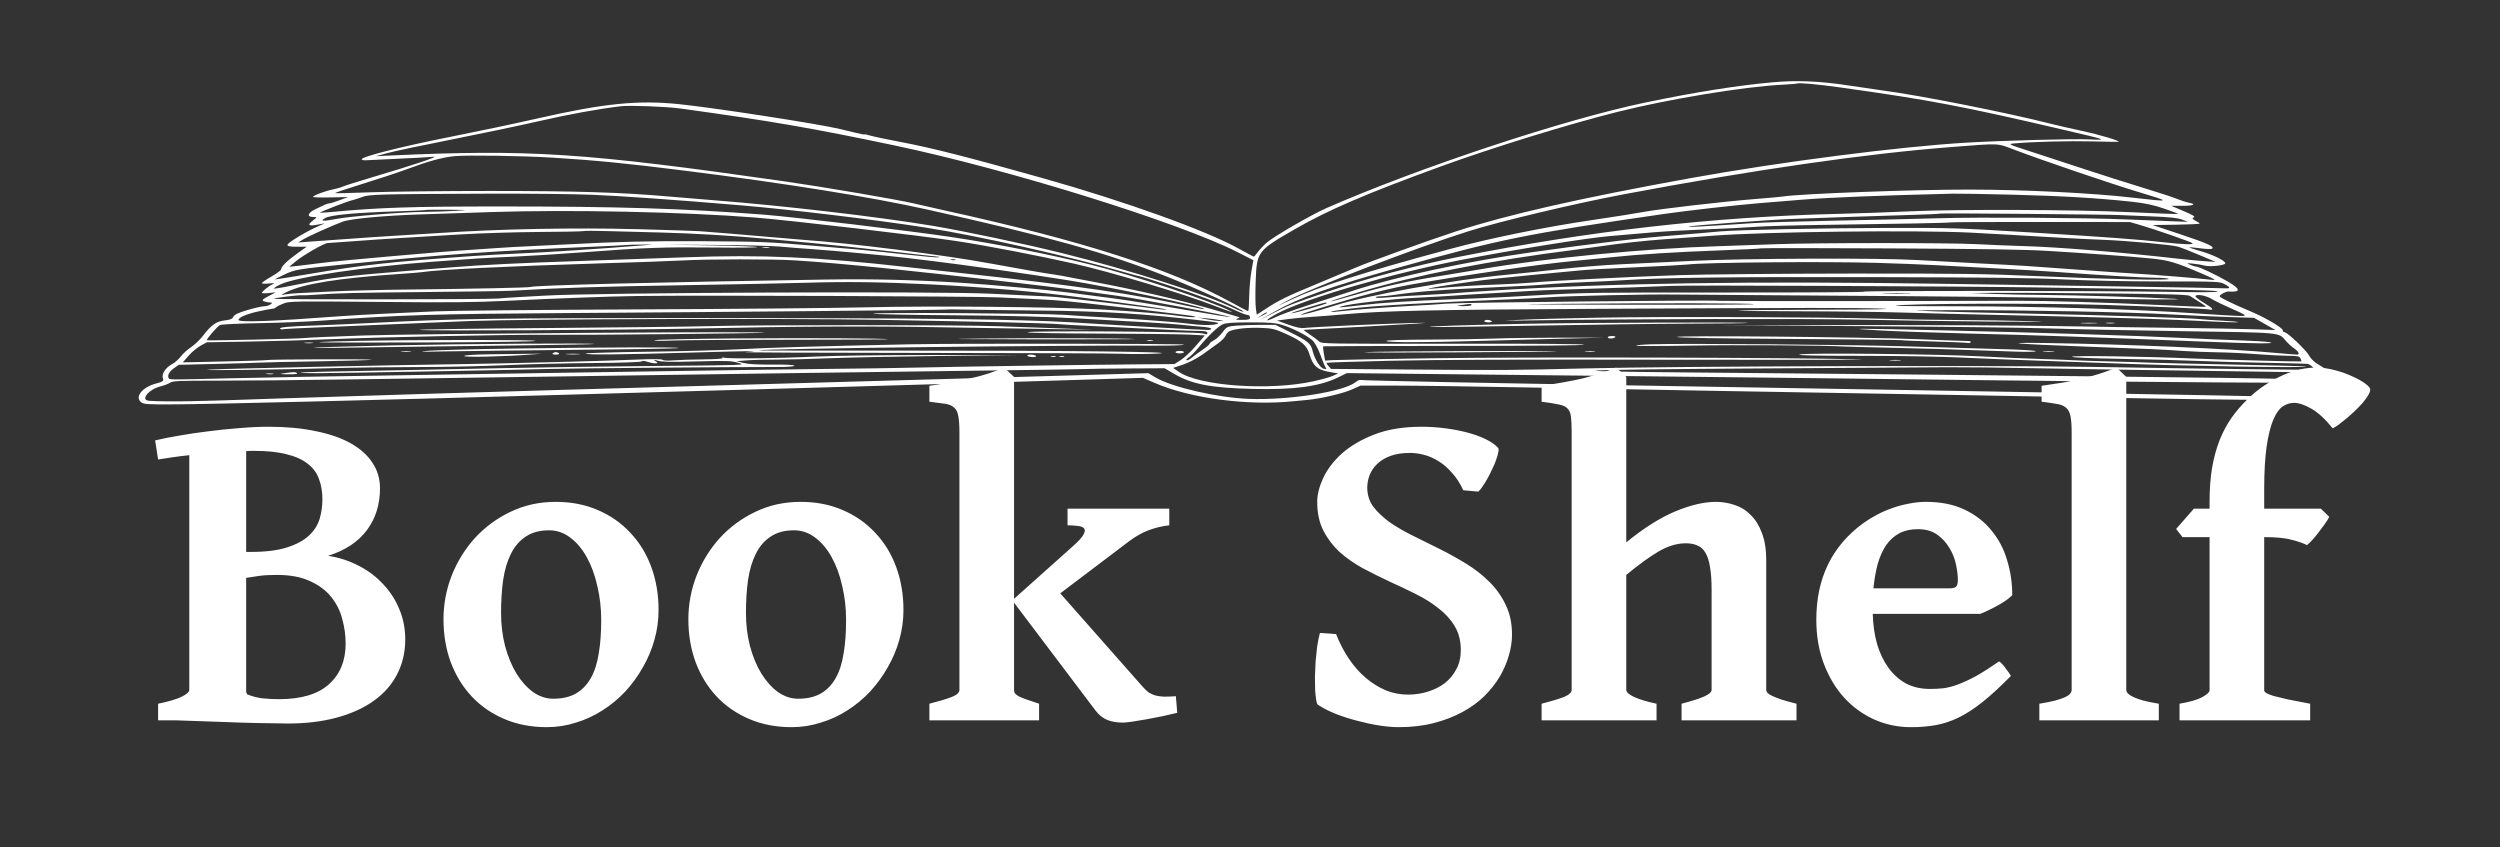 <svg width="118" height="40" viewBox="0 0 118 40" fill="none" xmlns="http://www.w3.org/2000/svg">
<rect x="0" y="0" width="118" height="40" fill="#333333" stroke="none"/>
<path d="M19.128 30.176C19.128 30.785 18.999 31.336 18.741 31.83C18.491 32.317 18.125 32.732 17.645 33.076C17.166 33.42 16.582 33.685 15.895 33.871C15.214 34.057 14.441 34.15 13.574 34.15C13.417 34.15 13.22 34.147 12.983 34.14C12.754 34.14 12.5 34.136 12.221 34.129C11.949 34.122 11.662 34.115 11.361 34.107C11.06 34.1 10.767 34.09 10.48 34.075C9.8 34.054 9.08 34.029 8.321 34H7.462V33.216C7.949 33.116 8.314 33.008 8.558 32.894C8.808 32.772 8.934 32.661 8.934 32.56V21.485C8.661 21.514 8.4 21.546 8.149 21.582C7.899 21.618 7.67 21.654 7.462 21.689L7.322 20.787C7.645 20.708 8.024 20.633 8.461 20.561C8.898 20.483 9.356 20.415 9.836 20.357C10.323 20.293 10.81 20.243 11.297 20.207C11.791 20.164 12.253 20.143 12.683 20.143C13.506 20.143 14.24 20.211 14.885 20.347C15.537 20.476 16.088 20.665 16.539 20.916C16.99 21.167 17.334 21.471 17.57 21.829C17.814 22.187 17.936 22.592 17.936 23.043C17.936 23.816 17.728 24.479 17.312 25.03C16.897 25.582 16.288 25.983 15.486 26.233C16.023 26.319 16.514 26.48 16.958 26.717C17.409 26.953 17.792 27.247 18.107 27.598C18.43 27.941 18.68 28.335 18.859 28.779C19.038 29.216 19.128 29.682 19.128 30.176ZM13.069 27.136C12.74 27.136 12.468 27.15 12.253 27.179C12.038 27.207 11.827 27.24 11.619 27.275V32.636C11.619 32.686 11.637 32.732 11.673 32.775C11.88 32.861 12.11 32.922 12.36 32.958C12.618 32.987 12.89 33.001 13.177 33.001C14.215 33.001 14.996 32.768 15.519 32.303C16.049 31.83 16.314 31.189 16.314 30.38C16.314 29.986 16.26 29.596 16.152 29.209C16.052 28.822 15.877 28.475 15.626 28.167C15.375 27.859 15.042 27.612 14.627 27.426C14.212 27.232 13.692 27.136 13.069 27.136ZM12.006 21.281H11.823C11.759 21.281 11.691 21.285 11.619 21.292V26.051H11.823C12.539 26.051 13.116 25.979 13.553 25.836C13.997 25.693 14.341 25.506 14.584 25.277C14.835 25.041 15.003 24.776 15.089 24.482C15.175 24.182 15.218 23.877 15.218 23.569C15.218 23.211 15.164 22.893 15.057 22.613C14.956 22.327 14.781 22.087 14.53 21.894C14.28 21.693 13.947 21.543 13.531 21.442C13.123 21.335 12.615 21.281 12.006 21.281ZM28.377 29.273C28.377 28.708 28.316 28.171 28.194 27.662C28.08 27.146 27.915 26.695 27.7 26.309C27.485 25.915 27.224 25.603 26.916 25.374C26.615 25.145 26.282 25.03 25.917 25.03C25.473 25.03 25.104 25.131 24.811 25.331C24.517 25.524 24.284 25.797 24.112 26.148C23.94 26.491 23.819 26.903 23.747 27.383C23.683 27.855 23.65 28.367 23.65 28.919C23.65 29.485 23.715 30.015 23.844 30.509C23.98 31.003 24.159 31.433 24.381 31.798C24.61 32.163 24.871 32.453 25.165 32.668C25.466 32.876 25.781 32.98 26.11 32.98C26.54 32.98 26.898 32.897 27.185 32.732C27.471 32.568 27.704 32.328 27.883 32.013C28.062 31.698 28.187 31.311 28.259 30.852C28.338 30.394 28.377 29.868 28.377 29.273ZM31.084 28.79C31.084 29.27 31.02 29.739 30.891 30.197C30.762 30.656 30.579 31.089 30.343 31.497C30.114 31.905 29.838 32.285 29.516 32.636C29.193 32.98 28.835 33.277 28.441 33.527C28.055 33.778 27.636 33.971 27.185 34.107C26.741 34.251 26.282 34.322 25.81 34.322C25.072 34.322 24.402 34.193 23.801 33.935C23.199 33.678 22.687 33.323 22.265 32.872C21.842 32.421 21.513 31.884 21.276 31.261C21.047 30.638 20.933 29.961 20.933 29.23C20.933 28.521 21.061 27.834 21.319 27.168C21.584 26.502 21.95 25.911 22.415 25.395C22.888 24.88 23.446 24.468 24.091 24.16C24.742 23.845 25.455 23.688 26.229 23.688C26.959 23.688 27.621 23.816 28.216 24.074C28.817 24.332 29.329 24.69 29.752 25.148C30.182 25.6 30.511 26.137 30.74 26.76C30.969 27.383 31.084 28.06 31.084 28.79ZM39.935 29.273C39.935 28.708 39.875 28.171 39.753 27.662C39.638 27.146 39.474 26.695 39.259 26.309C39.044 25.915 38.783 25.603 38.475 25.374C38.174 25.145 37.841 25.03 37.476 25.03C37.032 25.03 36.663 25.131 36.369 25.331C36.075 25.524 35.843 25.797 35.671 26.148C35.499 26.491 35.377 26.903 35.306 27.383C35.241 27.855 35.209 28.367 35.209 28.919C35.209 29.485 35.273 30.015 35.402 30.509C35.538 31.003 35.717 31.433 35.94 31.798C36.169 32.163 36.43 32.453 36.724 32.668C37.024 32.876 37.34 32.98 37.669 32.98C38.099 32.98 38.457 32.897 38.743 32.732C39.03 32.568 39.262 32.328 39.441 32.013C39.62 31.698 39.746 31.311 39.817 30.852C39.896 30.394 39.935 29.868 39.935 29.273ZM42.643 28.79C42.643 29.27 42.578 29.739 42.449 30.197C42.32 30.656 42.138 31.089 41.901 31.497C41.672 31.905 41.397 32.285 41.074 32.636C40.752 32.98 40.394 33.277 40 33.527C39.613 33.778 39.194 33.971 38.743 34.107C38.299 34.251 37.841 34.322 37.368 34.322C36.63 34.322 35.961 34.193 35.359 33.935C34.758 33.678 34.246 33.323 33.823 32.872C33.401 32.421 33.071 31.884 32.835 31.261C32.606 30.638 32.491 29.961 32.491 29.23C32.491 28.521 32.62 27.834 32.878 27.168C33.143 26.502 33.508 25.911 33.974 25.395C34.446 24.88 35.005 24.468 35.649 24.16C36.301 23.845 37.014 23.688 37.787 23.688C38.518 23.688 39.18 23.816 39.774 24.074C40.376 24.332 40.888 24.69 41.31 25.148C41.74 25.6 42.07 26.137 42.299 26.76C42.528 27.383 42.643 28.06 42.643 28.79ZM43.867 34V33.216C44.34 33.094 44.694 32.987 44.931 32.894C45.167 32.8 45.285 32.69 45.285 32.56V20.4C45.285 20.071 45.267 19.817 45.231 19.638C45.203 19.459 45.138 19.326 45.038 19.24C44.938 19.147 44.795 19.086 44.608 19.058C44.422 19.029 44.175 18.997 43.867 18.961V18.209C44.562 18.109 45.199 17.994 45.779 17.865C46.367 17.736 46.904 17.564 47.391 17.35L47.863 17.79V28.264L50.688 25.739C50.925 25.524 51.075 25.356 51.14 25.234C51.211 25.105 51.222 25.009 51.172 24.944C51.122 24.88 51.025 24.84 50.882 24.826C50.739 24.805 50.574 24.794 50.388 24.794V24.01H55.19V24.794C54.867 24.83 54.548 24.905 54.233 25.02C53.925 25.134 53.617 25.306 53.31 25.535L50.044 28.006L53.922 32.399C54.022 32.514 54.119 32.607 54.212 32.679C54.312 32.743 54.423 32.793 54.545 32.829C54.667 32.858 54.803 32.876 54.953 32.883C55.111 32.883 55.293 32.876 55.501 32.861L55.565 33.645C55.358 33.696 55.121 33.749 54.856 33.807C54.592 33.857 54.334 33.907 54.083 33.957C53.84 34 53.617 34.036 53.417 34.065C53.224 34.093 53.091 34.107 53.02 34.107C52.719 34.107 52.465 34.065 52.257 33.978C52.049 33.893 51.867 33.746 51.709 33.538L47.863 28.446V32.56C47.863 32.618 47.874 32.668 47.895 32.711C47.924 32.754 47.978 32.8 48.057 32.851C48.135 32.894 48.254 32.944 48.411 33.001C48.569 33.058 48.78 33.13 49.045 33.216V34H43.867ZM71.367 29.95C71.367 30.273 71.317 30.602 71.217 30.939C71.124 31.275 70.981 31.608 70.787 31.938C70.594 32.26 70.35 32.568 70.057 32.861C69.763 33.148 69.416 33.398 69.015 33.613C68.621 33.828 68.173 34 67.672 34.129C67.178 34.258 66.626 34.322 66.018 34.322C65.76 34.322 65.463 34.297 65.126 34.247C64.796 34.197 64.456 34.125 64.106 34.032C63.762 33.946 63.422 33.839 63.085 33.71C62.755 33.581 62.465 33.434 62.215 33.27C62.179 33.255 62.15 33.187 62.129 33.065C62.107 32.937 62.09 32.779 62.075 32.593C62.068 32.399 62.065 32.185 62.065 31.948C62.072 31.705 62.082 31.461 62.097 31.218C62.118 30.974 62.143 30.734 62.172 30.498C62.208 30.262 62.251 30.054 62.301 29.875L63.063 29.929C63.228 30.351 63.429 30.738 63.665 31.089C63.901 31.44 64.166 31.741 64.46 31.991C64.754 32.242 65.069 32.439 65.405 32.582C65.742 32.718 66.093 32.786 66.458 32.786C66.78 32.786 67.092 32.74 67.393 32.647C67.693 32.553 67.958 32.421 68.188 32.249C68.417 32.07 68.599 31.852 68.735 31.594C68.879 31.329 68.95 31.024 68.95 30.681C68.95 30.244 68.853 29.868 68.66 29.553C68.467 29.23 68.209 28.948 67.887 28.704C67.572 28.453 67.21 28.228 66.802 28.027C66.401 27.827 65.985 27.63 65.556 27.436C65.133 27.236 64.718 27.028 64.31 26.814C63.908 26.591 63.547 26.337 63.225 26.051C62.91 25.757 62.655 25.421 62.462 25.041C62.269 24.662 62.172 24.21 62.172 23.688C62.172 23.351 62.265 22.979 62.451 22.57C62.645 22.155 62.938 21.768 63.332 21.41C63.733 21.052 64.245 20.751 64.868 20.508C65.491 20.264 66.236 20.143 67.103 20.143C67.489 20.143 67.869 20.168 68.241 20.218C68.614 20.268 68.961 20.336 69.283 20.422C69.606 20.508 69.888 20.612 70.132 20.733C70.382 20.855 70.572 20.988 70.701 21.131C70.737 21.16 70.744 21.224 70.723 21.324C70.708 21.424 70.676 21.543 70.626 21.679C70.583 21.815 70.522 21.962 70.443 22.119C70.372 22.277 70.296 22.427 70.218 22.57C70.139 22.713 70.06 22.842 69.981 22.957C69.903 23.072 69.835 23.154 69.777 23.204L69.068 23.14C68.911 22.803 68.728 22.524 68.52 22.302C68.32 22.073 68.105 21.89 67.876 21.754C67.654 21.618 67.428 21.521 67.199 21.464C66.97 21.407 66.755 21.378 66.555 21.378C66.197 21.378 65.889 21.424 65.631 21.518C65.38 21.611 65.172 21.736 65.008 21.894C64.843 22.051 64.721 22.23 64.643 22.431C64.571 22.624 64.535 22.821 64.535 23.021C64.535 23.358 64.632 23.659 64.825 23.924C65.026 24.182 65.284 24.425 65.599 24.654C65.921 24.876 66.286 25.088 66.694 25.288C67.103 25.489 67.522 25.696 67.951 25.911C68.381 26.126 68.8 26.359 69.208 26.609C69.616 26.86 69.978 27.143 70.293 27.458C70.615 27.773 70.873 28.135 71.066 28.543C71.267 28.951 71.367 29.42 71.367 29.95ZM79.37 34V33.216C79.886 33.08 80.251 32.962 80.466 32.861C80.681 32.761 80.788 32.661 80.788 32.56V27.845C80.788 27.408 80.763 27.05 80.713 26.77C80.67 26.484 80.598 26.259 80.498 26.094C80.405 25.929 80.28 25.814 80.122 25.75C79.972 25.678 79.789 25.643 79.574 25.643C79.159 25.643 78.729 25.771 78.285 26.029C77.848 26.287 77.34 26.656 76.76 27.136V32.56C76.76 32.668 76.882 32.779 77.125 32.894C77.368 33.008 77.723 33.116 78.189 33.216V34H72.764V33.216C73.236 33.094 73.591 32.987 73.827 32.894C74.064 32.793 74.182 32.682 74.182 32.56V20.379C74.182 20.078 74.171 19.845 74.149 19.681C74.135 19.509 74.081 19.376 73.988 19.283C73.902 19.19 73.763 19.126 73.569 19.09C73.376 19.047 73.107 19.004 72.764 18.961V18.209C73.165 18.152 73.523 18.094 73.838 18.037C74.16 17.98 74.457 17.919 74.73 17.855C75.002 17.783 75.263 17.708 75.514 17.629C75.764 17.55 76.022 17.457 76.287 17.35L76.76 17.79V25.6C77.583 24.926 78.353 24.439 79.069 24.139C79.793 23.838 80.434 23.688 80.992 23.688C81.3 23.688 81.597 23.738 81.884 23.838C82.17 23.931 82.421 24.088 82.636 24.311C82.858 24.525 83.033 24.808 83.162 25.159C83.298 25.51 83.366 25.936 83.366 26.438V32.56C83.366 32.611 83.388 32.661 83.431 32.711C83.474 32.754 83.549 32.8 83.656 32.851C83.764 32.901 83.91 32.958 84.097 33.023C84.283 33.08 84.516 33.144 84.795 33.216V34H79.37ZM90.52 24.977C90.184 24.977 89.894 25.041 89.65 25.17C89.407 25.299 89.199 25.485 89.027 25.729C88.863 25.972 88.73 26.266 88.63 26.609C88.537 26.953 88.469 27.34 88.426 27.77H92.003C92.168 27.77 92.275 27.744 92.325 27.694C92.382 27.637 92.411 27.533 92.411 27.383C92.411 27.168 92.382 26.924 92.325 26.652C92.268 26.373 92.164 26.112 92.014 25.868C91.87 25.617 91.677 25.406 91.434 25.234C91.19 25.062 90.886 24.977 90.52 24.977ZM94.978 28.092C94.914 28.163 94.821 28.242 94.699 28.328C94.578 28.414 94.445 28.496 94.302 28.575C94.159 28.654 94.012 28.729 93.861 28.801C93.718 28.872 93.589 28.93 93.475 28.973H88.394C88.408 29.488 88.476 29.965 88.598 30.401C88.727 30.831 88.906 31.203 89.135 31.519C89.364 31.834 89.64 32.081 89.962 32.26C90.291 32.432 90.667 32.518 91.09 32.518C91.312 32.518 91.527 32.507 91.734 32.485C91.949 32.457 92.178 32.396 92.422 32.303C92.672 32.21 92.952 32.081 93.26 31.916C93.568 31.744 93.933 31.511 94.356 31.218C94.398 31.239 94.449 31.282 94.506 31.347C94.57 31.411 94.628 31.483 94.678 31.561C94.735 31.633 94.785 31.701 94.828 31.766C94.871 31.83 94.9 31.877 94.914 31.905C94.42 32.407 93.976 32.815 93.582 33.13C93.188 33.445 92.809 33.692 92.443 33.871C92.085 34.043 91.727 34.161 91.369 34.226C91.011 34.29 90.617 34.322 90.188 34.322C89.579 34.322 89.002 34.2 88.458 33.957C87.921 33.714 87.448 33.37 87.04 32.926C86.639 32.482 86.32 31.948 86.084 31.325C85.848 30.702 85.73 30.011 85.73 29.252C85.73 28.278 85.912 27.412 86.277 26.652C86.65 25.886 87.205 25.234 87.942 24.697C88.129 24.561 88.336 24.432 88.565 24.311C88.802 24.182 89.045 24.074 89.296 23.988C89.554 23.895 89.819 23.824 90.091 23.773C90.363 23.716 90.635 23.688 90.907 23.688C91.609 23.688 92.214 23.809 92.723 24.053C93.238 24.296 93.661 24.622 93.99 25.03C94.327 25.431 94.574 25.897 94.731 26.427C94.896 26.957 94.978 27.512 94.978 28.092ZM96.257 34V33.216C96.565 33.166 96.815 33.116 97.009 33.065C97.209 33.008 97.367 32.954 97.481 32.904C97.596 32.847 97.675 32.79 97.718 32.732C97.761 32.675 97.782 32.618 97.782 32.56V20.4C97.782 20.078 97.764 19.828 97.728 19.648C97.693 19.469 97.625 19.337 97.524 19.251C97.424 19.158 97.281 19.097 97.095 19.068C96.909 19.033 96.665 18.997 96.364 18.961V18.209C96.722 18.159 97.055 18.109 97.363 18.059C97.671 18.001 97.965 17.94 98.244 17.876C98.523 17.811 98.799 17.736 99.071 17.65C99.343 17.564 99.619 17.464 99.898 17.35L100.36 17.79V32.56C100.36 32.618 100.385 32.675 100.436 32.732C100.486 32.783 100.568 32.836 100.683 32.894C100.804 32.951 100.962 33.008 101.155 33.065C101.356 33.116 101.603 33.166 101.896 33.216V34H96.257ZM111.876 18.381C111.876 18.46 111.84 18.556 111.769 18.671C111.704 18.778 111.618 18.896 111.511 19.025C111.403 19.147 111.282 19.273 111.146 19.401C111.009 19.53 110.877 19.648 110.748 19.756C110.619 19.863 110.497 19.96 110.383 20.046C110.268 20.125 110.175 20.182 110.104 20.218C109.76 19.788 109.427 19.48 109.104 19.294C108.782 19.108 108.507 19.015 108.277 19.015C108.091 19.015 107.912 19.072 107.74 19.186C107.576 19.301 107.429 19.509 107.3 19.81C107.171 20.11 107.067 20.526 106.988 21.056C106.91 21.586 106.87 22.262 106.87 23.086V24.01H109.545L109.942 24.396C109.878 24.518 109.796 24.647 109.695 24.783C109.602 24.912 109.506 25.041 109.405 25.17C109.312 25.292 109.219 25.403 109.126 25.503C109.033 25.603 108.954 25.678 108.89 25.729C108.725 25.643 108.489 25.56 108.181 25.481C107.88 25.395 107.443 25.352 106.87 25.352V32.582C106.87 32.625 106.902 32.668 106.967 32.711C107.038 32.754 107.157 32.8 107.321 32.851C107.493 32.894 107.715 32.947 107.987 33.012C108.267 33.069 108.618 33.137 109.04 33.216V34H102.874V33.216C103.368 33.13 103.726 33.026 103.948 32.904C104.177 32.775 104.292 32.668 104.292 32.582V25.352H103.014L102.713 24.966L103.551 24.01H104.292V23.677C104.292 23.09 104.331 22.556 104.41 22.076C104.496 21.596 104.614 21.163 104.765 20.776C104.922 20.383 105.112 20.028 105.334 19.713C105.563 19.391 105.821 19.093 106.107 18.821C106.372 18.564 106.645 18.345 106.924 18.166C107.21 17.98 107.49 17.826 107.762 17.704C108.041 17.582 108.31 17.493 108.567 17.436C108.832 17.378 109.072 17.35 109.287 17.35C109.609 17.35 109.924 17.393 110.232 17.479C110.548 17.564 110.823 17.665 111.06 17.779C111.303 17.887 111.5 17.998 111.65 18.112C111.801 18.227 111.876 18.316 111.876 18.381Z" fill="white"/>
<path fill-rule="evenodd" clip-rule="evenodd" d="M83.625 3.888C81.962 4.04 79.991 4.355 77.645 4.843C73.843 5.635 67.011 7.897 62.619 9.817C61.912 10.126 60.089 11.18 59.781 11.459C59.627 11.597 59.437 11.801 59.357 11.912C59.277 12.023 59.197 12.115 59.18 12.115C59.163 12.115 58.844 11.945 58.471 11.737C56.932 10.88 53.096 9.5 49.2 8.404C45.655 7.406 43.954 6.973 42.525 6.705C41.894 6.586 41.25 6.451 41.093 6.404C40.936 6.356 40.808 6.33 40.808 6.345C40.808 6.36 40.593 6.32 40.33 6.255C40.068 6.19 39.762 6.116 39.652 6.09C38.608 5.843 33.805 5.1 32.085 4.92C30.126 4.714 28.521 4.875 25.379 5.589C24.329 5.828 22.455 6.223 21.215 6.468C18.995 6.905 17.023 7.406 17.073 7.52C17.087 7.553 17.175 7.573 17.269 7.565C17.362 7.557 18.049 7.524 18.796 7.492C19.542 7.459 20.288 7.418 20.454 7.4C20.788 7.364 19.485 7.8 17.539 8.376C16.876 8.572 16.265 8.766 16.183 8.806C16.1 8.846 15.883 8.908 15.701 8.944C15.344 9.014 14.775 9.229 14.775 9.295C14.775 9.317 15.149 9.328 15.605 9.318L16.434 9.301L16.032 9.449C15.811 9.531 15.594 9.598 15.55 9.598C15.506 9.598 15.416 9.624 15.349 9.656C15.282 9.687 15.081 9.782 14.901 9.866C14.528 10.04 14.462 10.242 14.778 10.242C14.979 10.242 14.979 10.244 14.76 10.417C14.489 10.63 14.559 10.685 14.996 10.602L15.328 10.539L14.977 10.697C14.384 10.966 13.569 11.463 13.569 11.557C13.569 11.624 13.684 11.646 14.023 11.646H14.476L14.024 11.969C13.545 12.312 13.268 12.585 13.268 12.714C13.268 12.757 13.064 12.909 12.815 13.051C12.567 13.193 12.363 13.334 12.363 13.363C12.363 13.393 12.51 13.401 12.69 13.381C12.96 13.352 12.989 13.358 12.861 13.418C12.679 13.502 12.363 13.76 12.363 13.823C12.363 13.848 12.51 13.851 12.69 13.832L13.016 13.796L12.666 13.982C12.379 14.135 12.343 14.178 12.465 14.223C12.547 14.254 12.677 14.279 12.752 14.279C12.864 14.28 12.866 14.297 12.765 14.368C12.696 14.416 12.562 14.456 12.467 14.456C12.372 14.456 12.021 14.535 11.686 14.633C11.265 14.755 11.059 14.852 11.017 14.948C10.974 15.049 10.863 15.096 10.609 15.124C10.21 15.168 9.972 15.335 9.588 15.84C9.447 16.026 9.193 16.269 9.024 16.381C8.854 16.494 8.633 16.694 8.533 16.826C8.432 16.959 8.252 17.118 8.131 17.181C7.829 17.337 7.616 17.655 7.687 17.844C7.739 17.982 7.701 18.013 7.366 18.102C6.716 18.273 6.345 18.738 6.66 18.984C6.787 19.083 6.94 19.093 8.25 19.086C9.993 19.077 18.185 18.875 26.435 18.639C30.219 18.531 34.884 18.398 38.848 18.287C43.584 18.153 47.575 18.035 50.92 17.929L53.946 17.834L54.488 18.069C56.192 18.81 58.929 19.167 61.111 18.933C61.194 18.924 61.465 18.898 61.714 18.875C62.366 18.814 63.414 18.566 63.844 18.37L64.215 18.201L65.854 18.201C66.756 18.2 69.551 18.239 72.067 18.287C77.64 18.392 84.991 18.521 92.169 18.64C95.126 18.689 98.858 18.757 100.461 18.79C102.064 18.823 105.196 18.866 107.421 18.886C111.875 18.925 111.559 18.951 111.367 18.552C111.306 18.424 110.953 18.151 110.421 17.821C109.955 17.531 109.468 17.228 109.339 17.148C109.21 17.067 109.055 16.905 108.993 16.788C108.862 16.537 107.969 15.684 107.838 15.684C107.789 15.684 107.748 15.643 107.748 15.592C107.748 15.47 106.871 14.96 106.149 14.663C105.832 14.533 105.377 14.328 105.137 14.207C104.708 13.993 104.703 13.986 104.883 13.871C104.984 13.806 105.116 13.756 105.176 13.76C105.779 13.8 105.774 13.653 105.16 13.294C104.612 12.973 103.786 12.583 103.655 12.583C103.605 12.583 103.477 12.544 103.37 12.496C103.189 12.415 103.2 12.412 103.527 12.446C103.72 12.466 103.956 12.505 104.051 12.534C104.297 12.607 105.034 12.528 105.034 12.428C105.034 12.304 104.443 12.016 103.844 11.847C103.549 11.764 103.322 11.687 103.342 11.676C103.361 11.665 103.591 11.685 103.853 11.72C104.116 11.755 104.363 11.764 104.402 11.741C104.558 11.65 104.216 11.493 102.936 11.066L101.603 10.622L102.716 10.606C103.327 10.597 103.828 10.573 103.828 10.554C103.828 10.535 103.735 10.472 103.622 10.415C103.494 10.35 103.456 10.296 103.522 10.273C103.649 10.227 103.558 10.17 102.929 9.904L102.482 9.715H103.004C103.544 9.715 103.697 9.637 103.3 9.564C103.176 9.541 102.939 9.465 102.773 9.394C102.607 9.323 101.883 9.086 101.165 8.867C100.446 8.649 99.202 8.253 98.401 7.988C97.599 7.723 96.449 7.347 95.845 7.152C94.77 6.806 94.754 6.797 95.091 6.768C95.991 6.688 97.662 6.646 98.752 6.674C99.416 6.692 99.974 6.7 99.993 6.693C100.097 6.655 99.077 6.35 98.273 6.179C97.763 6.07 97.119 5.924 96.843 5.853C94.746 5.318 90.574 4.491 88.852 4.269C88.659 4.244 87.957 4.141 87.294 4.04C85.874 3.823 84.81 3.779 83.625 3.888ZM86.842 4.125C91.122 4.724 92.623 5.01 97.597 6.172C99.47 6.609 99.494 6.619 98.602 6.579C97.827 6.544 94.608 6.63 92.822 6.733C89.673 6.916 84.038 7.64 79.806 8.406C74.588 9.35 71.165 10.127 68.725 10.921C67.423 11.346 64.637 12.353 63.975 12.638C63.699 12.758 62.856 13.111 62.102 13.423C60.711 13.999 60.347 14.178 59.688 14.612L59.32 14.854L59.276 14.552C59.252 14.386 59.248 13.81 59.268 13.27C59.32 11.876 59.349 11.837 61.1 10.827C62.686 9.912 64.508 9.129 67.996 7.86C70.46 6.963 73.993 5.872 76.338 5.283C78.751 4.677 82.323 4.088 84.128 3.999C84.487 3.981 84.803 3.954 84.829 3.94C84.907 3.898 85.812 3.981 86.842 4.125ZM32.119 5.122C36.412 5.715 38.307 6.042 42.215 6.863C47.619 7.999 55.673 10.505 58.419 11.905L59.16 12.283L59.067 12.799C59.016 13.082 58.969 13.624 58.962 14.002C58.955 14.38 58.934 14.689 58.914 14.69C58.894 14.69 58.509 14.488 58.059 14.241C55.243 12.694 51.068 11.358 44.627 9.941C44.047 9.813 43.367 9.659 43.117 9.599C42.408 9.428 38.822 8.816 36.988 8.554C27.547 7.204 24.992 7.038 18.343 7.344L17.74 7.372L18.293 7.223C18.597 7.14 19.977 6.849 21.359 6.576C22.741 6.302 24.596 5.912 25.481 5.709C26.819 5.401 28.265 5.138 29.299 5.015C29.723 4.964 31.451 5.03 32.119 5.122ZM95.086 7.071C96.516 7.611 99.663 8.681 101.013 9.086C102.498 9.531 102.486 9.54 100.662 9.33C98.74 9.109 95.588 8.953 92.973 8.948C90.343 8.944 84.919 9.146 84.128 9.278C84.045 9.292 83.457 9.345 82.821 9.396C81.277 9.52 78.294 9.866 77.544 10.009C77.213 10.072 76.13 10.243 75.138 10.389C72.94 10.712 70.356 11.237 68.499 11.737C64.366 12.85 62.229 13.533 60.91 14.161C60.215 14.492 60.199 14.496 60.709 14.219C61.808 13.62 66.816 11.699 69.353 10.902C70.826 10.44 74.358 9.601 76.64 9.171C82.812 8.01 88.056 7.253 92.119 6.939C94.447 6.759 94.234 6.749 95.086 7.071ZM26.033 7.438C28.08 7.563 29.546 7.707 32.315 8.055C37.077 8.653 41.121 9.301 43.75 9.887C49.518 11.172 52.249 11.937 55.098 13.064C56.485 13.613 58.683 14.619 58.693 14.71C58.696 14.737 58.484 14.656 58.221 14.53C56.803 13.848 53.38 12.757 50.13 11.948C48.392 11.516 45.474 10.9 44.004 10.656C41.433 10.228 36.976 9.707 33.722 9.454C33.058 9.403 32.086 9.322 31.561 9.275C29.404 9.082 27.195 9.013 23.155 9.013C20.951 9.013 18.409 9.041 17.505 9.076C16.602 9.111 15.844 9.128 15.821 9.114C15.797 9.101 16.389 8.901 17.136 8.671C17.883 8.44 18.807 8.135 19.19 7.992C20.223 7.606 20.895 7.422 21.458 7.37C22.053 7.315 24.675 7.354 26.033 7.438ZM27.942 9.193C29.329 9.25 31.833 9.427 34.978 9.692C37.355 9.892 41.374 10.377 43.697 10.743C46.207 11.138 50.361 12.071 53.048 12.841C53.45 12.957 53.802 13.051 53.83 13.051C53.858 13.051 54.448 13.236 55.142 13.462C56.473 13.896 57.671 14.346 58.357 14.67C58.584 14.777 58.822 14.865 58.885 14.865C58.948 14.865 59 14.918 59 14.982C59 15.079 58.934 15.099 58.623 15.098C58.352 15.098 58.288 15.082 58.394 15.043C58.476 15.013 58.521 14.98 58.495 14.97C58.469 14.96 57.882 14.788 57.191 14.589C55.698 14.159 53.649 13.685 51.654 13.31C50.858 13.16 50.138 13.023 50.055 13.006C49.972 12.989 49.828 12.966 49.736 12.955C49.478 12.926 48.017 12.672 46.788 12.444C44.608 12.038 40.166 11.476 37.893 11.318C37.644 11.301 37.056 11.251 36.586 11.207C36.116 11.163 35.189 11.084 34.526 11.032C33.862 10.98 33.184 10.926 33.018 10.912C32.852 10.899 31.552 10.856 30.129 10.818C27.08 10.737 23.522 10.807 20.655 11.003C20.213 11.033 19.58 11.072 19.248 11.089C18.646 11.121 16.898 11.239 15.055 11.374L14.078 11.445L14.301 11.305C14.524 11.165 15.71 10.632 16.183 10.46C16.554 10.324 18.148 10.175 19.801 10.122C20.602 10.096 22.118 10.046 23.168 10.01C26.788 9.887 32.281 10 35.631 10.267C37.288 10.398 43.516 11.127 45.205 11.387C46.616 11.604 49.081 12.079 50.699 12.445C52.446 12.84 55.881 13.871 57.342 14.44C57.95 14.676 58.289 14.788 58.096 14.688C57.157 14.203 53.579 13.017 51.412 12.474C49.561 12.009 46.931 11.49 44.878 11.184C42.945 10.895 37.398 10.234 36.033 10.13C32.23 9.839 29.183 9.745 23.57 9.745C19.425 9.746 17.915 9.795 15.68 10.003C15.376 10.031 15.115 10.048 15.1 10.04C15.059 10.018 16.432 9.488 16.649 9.443C16.752 9.421 16.954 9.356 17.098 9.298C17.406 9.174 17.884 9.161 22.967 9.142C24.847 9.135 27.085 9.158 27.942 9.193ZM94.983 9.189C97.326 9.248 98.967 9.345 100.612 9.521C101.244 9.589 101.642 9.673 102.145 9.846C102.518 9.974 102.823 10.086 102.823 10.094C102.823 10.113 101.88 10.08 100.411 10.009C98.039 9.895 92.457 9.873 90.309 9.969C89.204 10.018 87.598 10.075 86.741 10.095C80.883 10.23 75.04 10.895 68.779 12.138C66.82 12.527 64.43 13.163 62.719 13.749C60.923 14.364 60.808 14.41 60.095 14.78L59.453 15.114L60.165 14.706C61.281 14.066 62.778 13.534 65.988 12.637C70.818 11.287 72.043 11.039 78.55 10.097C79.599 9.945 81.953 9.678 82.972 9.595C83.359 9.564 84.286 9.488 85.033 9.427C86.299 9.322 88.658 9.228 92.169 9.141C92.418 9.135 93.684 9.156 94.983 9.189ZM21.51 9.951C21.15 9.975 20.472 9.997 20.002 10.001C18.997 10.01 16.525 10.208 15.888 10.331C15.235 10.458 15.083 10.446 15.351 10.291C15.601 10.145 16.805 10.035 18.846 9.971C19.509 9.951 20.071 9.924 20.094 9.912C20.117 9.9 20.592 9.895 21.149 9.9C22.14 9.908 22.148 9.909 21.51 9.951ZM100.109 10.154C100.247 10.163 100.887 10.19 101.531 10.213C102.41 10.245 102.773 10.282 102.985 10.363L103.268 10.471L102.518 10.443C102.105 10.427 101.157 10.389 100.411 10.358C98.454 10.276 93.4 10.245 91.465 10.302C90.553 10.329 88.382 10.38 86.641 10.414C84.899 10.449 83.135 10.502 82.721 10.533C82.306 10.564 81.718 10.603 81.414 10.62C81.11 10.637 80.59 10.668 80.258 10.689C79.927 10.709 79.678 10.712 79.706 10.695C79.784 10.646 83.564 10.367 84.631 10.332C85.156 10.314 86.287 10.274 87.143 10.243C88 10.212 89.335 10.169 90.108 10.148C90.882 10.127 91.538 10.098 91.566 10.082C91.616 10.054 99.627 10.121 100.109 10.154ZM101.051 10.632C101.758 10.839 103.419 11.417 103.485 11.479C103.565 11.555 103.068 11.54 102.17 11.44C100.888 11.296 99.493 11.193 95.737 10.964C92.394 10.76 92.059 10.75 89.003 10.758C86.031 10.767 82.047 10.85 81.213 10.921C81.02 10.938 80.567 10.978 80.208 11.01C79.849 11.042 79.374 11.082 79.153 11.098C77.429 11.226 75.532 11.45 72.217 11.918C69.269 12.335 65.905 13.059 63.898 13.71C63.18 13.943 62.138 14.281 61.582 14.462C61.026 14.642 60.399 14.874 60.188 14.977C59.61 15.259 59.727 15.092 60.327 14.778C61.677 14.071 65.718 12.9 69.001 12.263C71.47 11.784 74.882 11.236 75.979 11.143C76.564 11.093 77.472 11.015 77.997 10.969C78.522 10.923 79.653 10.859 80.51 10.827C81.367 10.794 82.41 10.741 82.829 10.708C83.248 10.675 84.605 10.635 85.844 10.618C89.726 10.566 92.016 10.521 92.062 10.497C92.086 10.484 94.002 10.475 96.32 10.477L100.535 10.481L101.051 10.632ZM31.159 10.974C32.629 11.008 34.696 11.13 36.134 11.268C36.632 11.316 37.649 11.41 38.395 11.477C39.142 11.544 40.747 11.715 41.964 11.857C43.18 11.998 44.216 12.114 44.267 12.114C44.318 12.114 44.334 12.129 44.303 12.147C44.272 12.165 43.529 12.099 42.653 12.001C41.776 11.902 40.742 11.796 40.355 11.765C39.968 11.735 39.064 11.658 38.345 11.595C36.352 11.421 35.828 11.4 33.169 11.385C30.715 11.371 29.133 11.407 26.937 11.527C26.302 11.562 25.442 11.604 25.027 11.62C24.613 11.636 23.934 11.674 23.52 11.704C23.105 11.735 22.495 11.776 22.163 11.796C21.498 11.835 20.091 11.949 18.544 12.089C17.992 12.139 17.087 12.22 16.534 12.27C15.982 12.319 15.28 12.394 14.976 12.436C14.672 12.478 14.249 12.53 14.036 12.552L13.648 12.591L13.981 12.32C14.355 12.017 15.312 11.471 15.47 11.471C15.526 11.471 16.06 11.433 16.657 11.388C17.253 11.342 18.238 11.274 18.846 11.238C19.454 11.201 20.743 11.124 21.711 11.066C22.678 11.007 24.373 10.955 25.477 10.949C26.581 10.943 27.508 10.924 27.537 10.907C27.567 10.89 28.088 10.891 28.696 10.909C29.304 10.928 30.412 10.957 31.159 10.974ZM92.973 10.978C93.52 11.004 95.699 11.128 97.446 11.232C97.943 11.261 98.757 11.3 99.255 11.319C100.407 11.361 102.538 11.558 102.828 11.648C102.95 11.686 103.395 11.862 103.816 12.04L104.582 12.363L104.079 12.33C103.803 12.312 103.238 12.259 102.823 12.212C100.071 11.9 97.198 11.665 95.536 11.616C94.873 11.596 93.884 11.556 93.339 11.526C92.056 11.455 85.594 11.456 83.776 11.528C83.002 11.559 81.804 11.6 81.113 11.62C77.757 11.719 72.94 12.184 69.956 12.698C69.431 12.789 68.549 12.935 67.996 13.023C66.407 13.277 65.383 13.504 63.977 13.912C62.339 14.388 62.443 14.306 64.126 13.795C66.745 13 70.363 12.289 74.328 11.791C74.77 11.735 75.358 11.655 75.635 11.613C76.401 11.495 77.661 11.357 78.499 11.298C78.914 11.27 79.977 11.191 80.861 11.124C83.322 10.938 90.382 10.853 92.973 10.978ZM30.254 11.588C28.599 11.727 25.427 11.934 24.374 11.971C23.877 11.989 22.904 12.043 22.213 12.092C18.394 12.364 17.146 12.501 14.623 12.927C13.712 13.081 12.966 13.2 12.966 13.191C12.966 13.183 13.169 13.079 13.416 12.961C13.911 12.725 14.064 12.699 16.183 12.486C20.962 12.007 23.137 11.852 28.043 11.642C28.9 11.605 29.613 11.569 29.627 11.561C29.642 11.553 29.913 11.546 30.23 11.544L30.807 11.541L30.254 11.588ZM36.787 11.637C37.147 11.671 37.87 11.728 38.395 11.764C39.372 11.832 42.045 12.081 42.768 12.171C42.989 12.199 43.554 12.267 44.024 12.323C45.355 12.479 48.747 12.959 50.356 13.219C52.501 13.564 56.545 14.413 56.839 14.58C56.894 14.611 56.623 14.566 56.236 14.48C53.469 13.864 51.009 13.505 45.23 12.873C44.318 12.773 43.233 12.653 42.818 12.606C38.566 12.127 35.956 12.011 32.365 12.144C31.01 12.194 28.817 12.271 27.49 12.315C24.604 12.411 22.735 12.502 21.309 12.618C20.728 12.665 19.756 12.744 19.148 12.793C16.435 13.012 15.571 13.116 14.318 13.375C13.613 13.521 12.994 13.632 12.943 13.622C12.893 13.612 13.03 13.52 13.248 13.418C13.985 13.073 17.239 12.591 20.454 12.351C22.564 12.193 22.628 12.189 24.239 12.115C25.032 12.079 26.563 11.982 27.641 11.9C30.415 11.689 31.33 11.656 33.716 11.683C34.873 11.697 35.785 11.687 35.743 11.662C35.7 11.637 34.685 11.601 33.487 11.581L31.309 11.545L33.722 11.561C35.048 11.57 36.428 11.604 36.787 11.637ZM36.01 11.687C36.108 11.702 36.244 11.701 36.312 11.685C36.38 11.669 36.3 11.657 36.134 11.658C35.968 11.659 35.912 11.672 36.01 11.687ZM96.692 11.844C98.585 11.96 100.344 12.088 101.434 12.191C102.365 12.278 102.657 12.364 104.008 12.948C104.576 13.194 104.635 13.234 104.381 13.205C103.691 13.126 101.559 12.956 100.612 12.903C100.252 12.884 99.099 12.804 98.049 12.726C95.557 12.542 95.53 12.54 93.475 12.436C92.508 12.387 91.174 12.315 90.51 12.275C88.753 12.169 82.276 12.193 79.856 12.314C78.806 12.367 77.313 12.438 76.539 12.472C75.766 12.507 74.476 12.609 73.675 12.7C72.873 12.791 71.743 12.909 71.162 12.964C68.603 13.203 64.568 13.924 63.016 14.419C62.165 14.691 61.276 14.925 61.426 14.838C61.535 14.774 62.848 14.369 64.076 14.02C64.795 13.816 65.903 13.555 66.539 13.441C69.02 12.998 72.685 12.465 74.278 12.318C74.858 12.264 75.672 12.183 76.087 12.139C77.323 12.006 79.134 11.892 81.163 11.819C82.213 11.781 83.095 11.737 83.123 11.722C83.15 11.706 85.887 11.707 89.204 11.724C93.585 11.746 95.633 11.779 96.692 11.844ZM37.541 12.291C39.707 12.429 42.766 12.74 48.245 13.379C49.963 13.579 50.445 13.641 52.718 13.958C53.874 14.119 58.134 14.921 58.061 14.963C58.038 14.977 57.052 14.819 55.871 14.612C54.69 14.405 53.181 14.165 52.517 14.079C51.854 13.992 50.927 13.871 50.457 13.81C49.448 13.679 46.802 13.438 45.381 13.348C43.178 13.208 41.177 13.16 38.948 13.195C30.903 13.321 25.263 13.464 25.033 13.546C24.946 13.578 22.258 13.634 19.349 13.665C17.967 13.68 16.293 13.722 15.63 13.758C14.966 13.795 14.265 13.831 14.072 13.837C13.878 13.844 13.607 13.87 13.469 13.894C13.227 13.937 13.229 13.933 13.519 13.789C14.319 13.394 15.972 13.128 18.846 12.933C19.344 12.899 19.819 12.86 19.901 12.847C20.64 12.727 24.031 12.56 28.244 12.435C29.93 12.385 31.694 12.323 32.164 12.296C33.398 12.226 36.486 12.223 37.541 12.291ZM45.102 12.267C45.069 12.286 44.982 12.289 44.91 12.272C44.83 12.253 44.853 12.239 44.971 12.236C45.077 12.234 45.136 12.248 45.102 12.267ZM88.55 12.406C89.518 12.433 90.807 12.484 91.415 12.518C92.023 12.552 93.312 12.621 94.28 12.67C95.247 12.719 96.559 12.798 97.194 12.845C99.252 12.998 101.171 13.11 101.746 13.11C102.056 13.11 102.335 13.134 102.367 13.164C102.451 13.244 99.544 13.182 96.189 13.034C93.678 12.923 92.588 12.908 87.344 12.912C84.055 12.915 80.414 12.949 79.253 12.987C76.956 13.062 73.15 13.255 72.268 13.341C71.964 13.37 71.24 13.411 70.659 13.43C69.689 13.463 68.627 13.53 67.745 13.613C66.487 13.732 69.211 13.298 70.715 13.14C71.544 13.053 73.153 12.896 74.63 12.758C74.961 12.727 76.16 12.661 77.293 12.612C78.427 12.562 79.489 12.505 79.655 12.485C80.45 12.385 86.063 12.336 88.55 12.406ZM97.395 13.189C98.51 13.245 100.359 13.283 102.013 13.284C104.704 13.285 104.776 13.288 105.003 13.412C105.318 13.585 105.295 13.631 104.909 13.606C104.729 13.595 102.614 13.557 100.21 13.522C97.805 13.487 94.164 13.433 92.119 13.401C82.73 13.256 76.094 13.354 70.254 13.727C69.506 13.774 68.805 13.823 68.696 13.835C68.588 13.847 68.159 13.874 67.745 13.896C66.512 13.96 65.913 13.998 65.408 14.044C65.145 14.067 64.93 14.065 64.93 14.037C64.93 14.01 65.027 13.987 65.145 13.987C65.263 13.987 65.523 13.962 65.723 13.932C66.766 13.773 68.098 13.667 70.157 13.578C71.82 13.506 72.353 13.476 73.273 13.401C73.633 13.372 74.357 13.332 74.882 13.313C75.406 13.294 76.266 13.251 76.791 13.216C78.531 13.102 81.79 13.065 88.701 13.081C93.909 13.093 95.979 13.118 97.395 13.189ZM43.974 13.427C46.392 13.547 49.008 13.774 51.06 14.044C53.823 14.406 55.09 14.587 55.047 14.611C55.021 14.627 54.826 14.612 54.613 14.579C54.214 14.517 50.481 14.079 49.854 14.02C49.66 14.002 49.14 13.973 48.698 13.956C48.256 13.938 47.399 13.898 46.795 13.865C44.452 13.74 27.972 13.81 25.681 13.956C25.46 13.97 24.939 13.999 24.525 14.02C24.11 14.042 23.658 14.073 23.52 14.09C23.15 14.136 12.873 14.145 12.921 14.1C12.966 14.057 14.105 13.918 14.238 13.938C14.285 13.946 14.572 13.934 14.876 13.912C15.938 13.835 16.76 13.815 20.203 13.783C22.11 13.765 23.874 13.739 24.123 13.724C26.523 13.581 28.279 13.525 32.415 13.46C34.571 13.426 37.104 13.374 38.044 13.346C40.02 13.287 41.575 13.308 43.974 13.427ZM96.34 13.569C103.469 13.675 104.734 13.705 104.673 13.762C104.638 13.796 103.779 13.802 102.488 13.777C99.509 13.722 87.841 13.714 87.982 13.768C88.046 13.792 85.226 13.809 81.716 13.806C75.51 13.8 74.615 13.812 72.72 13.928C72.222 13.958 71.476 13.999 71.062 14.019C70.647 14.039 70.127 14.063 69.906 14.074C69.685 14.085 69.051 14.11 68.499 14.13C66.645 14.197 65.189 14.29 64.254 14.403C63.223 14.526 63.102 14.534 63.322 14.46C63.683 14.338 65.694 14.11 66.941 14.049C67.687 14.012 68.433 13.97 68.599 13.955C68.765 13.94 69.579 13.889 70.408 13.842C71.237 13.796 72.097 13.744 72.318 13.728C72.539 13.712 73.218 13.684 73.826 13.667C75.742 13.611 78.64 13.513 78.901 13.494C79.457 13.455 92.484 13.511 96.34 13.569ZM90.087 13.855C89.799 13.867 89.301 13.867 88.981 13.855C88.662 13.843 88.897 13.834 89.505 13.834C90.113 13.834 90.375 13.843 90.087 13.855ZM99.451 13.851C102.422 13.881 103.273 13.906 103.362 13.967C103.425 14.01 103.628 14.139 103.814 14.254C103.999 14.369 104.135 14.471 104.115 14.482C104.096 14.492 103.107 14.454 101.918 14.397C99.414 14.276 96.552 14.191 95.184 14.196C89.995 14.215 81.181 14.217 81.129 14.199C80.989 14.152 68.964 14.275 68.297 14.33C67.91 14.362 67.255 14.405 66.84 14.425C65.788 14.477 63.753 14.628 63.275 14.69C63.055 14.718 62.858 14.731 62.836 14.718C62.814 14.706 62.926 14.678 63.084 14.657C63.243 14.636 63.531 14.597 63.724 14.57C64.651 14.441 67.49 14.275 71.212 14.132C71.71 14.113 72.501 14.07 72.971 14.038C74.019 13.965 77.756 13.882 79.083 13.902C79.619 13.91 82.613 13.931 85.736 13.95C91.635 13.986 96.149 14.032 98.049 14.078C100.598 14.139 103.477 14.157 102.672 14.106C101.55 14.036 97.897 13.928 96.39 13.921C95.699 13.917 94.659 13.896 94.079 13.873L93.023 13.831L94.339 13.822C95.062 13.816 97.363 13.829 99.451 13.851ZM47.147 14.037C47.834 14.072 48.713 14.114 49.1 14.13C49.487 14.147 50.052 14.186 50.356 14.218C50.66 14.251 51.067 14.292 51.261 14.311C51.681 14.352 55.2 14.768 55.985 14.87C56.289 14.909 56.478 14.953 56.406 14.968C56.334 14.982 56.085 14.967 55.853 14.933C55.112 14.825 53.474 14.688 51.918 14.603C49.707 14.482 43.927 14.431 40.858 14.506C39.421 14.541 34.536 14.585 30.003 14.604C25.47 14.623 21.218 14.664 20.555 14.695C19.891 14.726 18.783 14.777 18.092 14.809C17.401 14.841 16.497 14.893 16.082 14.924C12.849 15.168 11.258 15.226 11.258 15.099C11.258 14.983 11.647 14.818 12.205 14.696C12.517 14.628 12.814 14.573 12.864 14.573C12.915 14.573 12.992 14.539 13.037 14.498C13.081 14.457 13.245 14.376 13.402 14.318C13.668 14.219 13.946 14.215 17.874 14.251C21.271 14.283 22.414 14.273 23.922 14.198C26.192 14.085 28.772 13.99 30.053 13.972C32.856 13.932 46.057 13.983 47.147 14.037ZM104.387 14.109C104.55 14.208 104.998 14.425 105.383 14.592C105.975 14.848 106.049 14.897 105.856 14.914C105.732 14.924 104.67 14.865 103.497 14.782C100.823 14.594 96.097 14.456 92.321 14.456C90.726 14.456 89.44 14.445 89.463 14.432C89.656 14.326 96.355 14.299 99.355 14.393C101.882 14.473 104.037 14.567 104.255 14.607C104.536 14.658 104.462 14.556 104.029 14.294C103.808 14.16 103.627 14.023 103.627 13.99C103.627 13.861 104.105 13.937 104.387 14.109ZM62.619 14.309C62.619 14.354 60.995 14.817 60.943 14.787C60.903 14.764 62.466 14.28 62.58 14.28C62.601 14.28 62.619 14.293 62.619 14.309ZM82.787 14.358C82.824 14.379 80.077 14.391 76.682 14.384C71.487 14.372 71.034 14.365 73.826 14.34C78.207 14.299 82.703 14.308 82.787 14.358ZM69.453 14.397C69.453 14.429 69.284 14.452 69.076 14.449C68.701 14.442 68.701 14.441 69.001 14.397C69.436 14.332 69.453 14.332 69.453 14.397ZM88.852 14.568C89.522 14.593 88.481 14.611 86 14.617C83.85 14.622 82.067 14.641 82.038 14.658C82.008 14.675 83.314 14.691 84.941 14.693C86.567 14.694 88.689 14.72 89.656 14.749C90.624 14.778 92.636 14.829 94.129 14.861C98.427 14.955 101.461 15.04 102.873 15.104C103.592 15.137 104.519 15.179 104.934 15.198C105.348 15.217 105.665 15.219 105.637 15.202C105.61 15.185 105.248 15.154 104.833 15.132C104.419 15.111 103.989 15.08 103.878 15.065C103.477 15.011 98.977 14.864 95.838 14.804C94.069 14.77 92.033 14.72 91.314 14.695C90.036 14.649 90.056 14.648 92.269 14.641C95.444 14.631 100.457 14.728 102.421 14.838C103.333 14.89 104.599 14.947 105.233 14.966L106.387 15L106.892 15.288L107.396 15.577L106.341 15.541C105.76 15.521 104.2 15.493 102.873 15.477C101.547 15.462 98.969 15.424 97.144 15.392C95.32 15.361 91.023 15.339 87.596 15.344L81.364 15.354L88.148 15.396C91.88 15.42 95.747 15.467 96.742 15.502C97.737 15.536 100.535 15.594 102.96 15.631C107.847 15.706 107.531 15.675 107.905 16.106C107.998 16.212 108.152 16.352 108.247 16.416C108.486 16.577 108.575 16.738 108.423 16.738C108.356 16.738 107.894 16.701 107.396 16.655C105.191 16.455 100.398 16.248 96.642 16.192C94.239 16.156 95.094 16.236 98.401 16.358C101.631 16.476 102.097 16.497 103.024 16.564C103.439 16.593 104.162 16.622 104.632 16.628C105.102 16.633 105.939 16.672 106.492 16.715C107.045 16.757 107.729 16.793 108.013 16.794C108.459 16.796 108.537 16.814 108.587 16.926C108.619 16.997 108.635 17.057 108.624 17.06C108.554 17.077 104.753 16.974 103.577 16.923C101.261 16.823 97.797 16.772 97.797 16.839C97.797 16.875 98.684 16.913 100.134 16.939C101.42 16.962 103.037 17.005 103.728 17.035C104.419 17.066 105.843 17.105 106.894 17.123C107.944 17.14 108.857 17.165 108.923 17.177C108.988 17.189 109.095 17.258 109.161 17.329L109.28 17.459L105.926 17.422C104.081 17.401 100.876 17.355 98.803 17.318C94.217 17.238 79.182 17.282 74.831 17.389C71.287 17.477 70.99 17.478 66.367 17.441L62.828 17.412L62.706 17.28C62.639 17.207 62.604 17.137 62.627 17.123C62.65 17.11 63.996 17.067 65.617 17.028C67.629 16.979 71.811 16.964 78.784 16.979C84.404 16.991 88.46 16.984 87.797 16.963C85.127 16.878 72.051 16.843 67.694 16.909C65.262 16.945 63.108 16.985 62.908 16.997L62.544 17.02L62.486 16.691C62.454 16.51 62.44 16.354 62.455 16.346C62.47 16.337 65.249 16.329 68.632 16.327C72.439 16.326 74.781 16.304 74.781 16.27C74.781 16.235 72.433 16.218 68.58 16.223C62.652 16.231 62.375 16.227 62.273 16.124C62.214 16.064 62.014 15.915 61.828 15.792C61.642 15.668 61.511 15.568 61.537 15.568C61.714 15.568 66.406 15.308 66.89 15.272C67.43 15.231 67.404 15.228 66.639 15.247C65.272 15.281 61.784 15.442 61.556 15.481C61.417 15.505 61.171 15.453 60.812 15.323L60.275 15.129L60.819 15.058C61.118 15.019 61.634 14.971 61.965 14.952C62.297 14.933 62.998 14.878 63.523 14.829C65.249 14.67 67.697 14.617 75.283 14.577C85.528 14.524 87.627 14.522 88.852 14.568ZM48.899 14.655C52.145 14.687 54.031 14.805 57.025 15.164C57.513 15.223 57.581 15.245 57.427 15.295C57.221 15.363 56.623 15.353 56.085 15.274C55.644 15.21 53.668 15.062 52.216 14.985C51.608 14.953 50.726 14.898 50.256 14.862C49.277 14.789 41.21 14.739 41.21 14.806C41.21 14.831 42.917 14.865 45.004 14.881C47.778 14.904 49.379 14.945 50.959 15.035C52.148 15.103 53.61 15.185 54.208 15.218C54.806 15.251 55.507 15.302 55.766 15.331C56.024 15.361 56.454 15.401 56.72 15.422C56.986 15.442 57.188 15.485 57.169 15.518C57.151 15.55 57.092 15.576 57.038 15.575C56.647 15.572 53.453 15.394 50.563 15.213C48.29 15.071 43.204 15.011 33.42 15.011C23.221 15.011 21.519 15.037 17.489 15.246C16.632 15.29 15.456 15.343 14.876 15.362C13.59 15.406 13.151 15.447 13.225 15.516C13.256 15.546 13.317 15.557 13.36 15.541C13.402 15.526 14.157 15.486 15.036 15.453C15.915 15.42 17.494 15.353 18.544 15.305C19.595 15.257 21.223 15.188 22.163 15.153C24.758 15.055 37.144 15.019 41.511 15.096C46.666 15.188 49.535 15.257 49.954 15.299C50.148 15.319 50.871 15.36 51.562 15.39C52.253 15.42 53.294 15.472 53.874 15.504C55.04 15.569 56.287 15.621 56.714 15.624C56.894 15.625 56.99 15.657 56.99 15.716C56.99 15.79 56.952 15.794 56.772 15.738C56.496 15.652 48.59 15.597 48.501 15.681C48.465 15.714 49.772 15.739 51.887 15.745C53.782 15.751 55.678 15.772 56.1 15.793L56.869 15.831L56.452 16.316C56.223 16.583 55.9 16.887 55.734 16.993L55.432 17.184L53.824 17.196C51.617 17.212 44.644 17.314 43.17 17.352C42.506 17.369 40.584 17.398 38.898 17.415C37.212 17.433 33.593 17.483 30.857 17.528C28.121 17.573 23.01 17.652 19.499 17.703C15.989 17.754 12.167 17.821 11.006 17.852C9.845 17.883 8.68 17.909 8.418 17.909C7.957 17.909 7.941 17.902 7.941 17.737C7.941 17.64 8.049 17.491 8.192 17.392L8.443 17.219L10.227 17.177C11.208 17.154 12.147 17.126 12.313 17.114C12.479 17.103 13.734 17.075 15.103 17.053C16.472 17.03 17.566 16.997 17.534 16.979C17.471 16.942 12.681 16.959 12.577 16.996C12.542 17.009 11.639 17.038 10.571 17.061L8.628 17.104L8.9 16.791C9.05 16.619 9.306 16.406 9.468 16.317L9.765 16.156L11.793 16.122C12.908 16.104 14.703 16.05 15.78 16.004C17.97 15.91 24.027 15.789 25.882 15.803C27.788 15.817 36.028 15.736 36.084 15.703C36.197 15.635 19.759 15.75 17.188 15.834C15.723 15.883 14.456 15.937 14.373 15.955C14.227 15.987 9.833 16.088 9.768 16.06C9.711 16.037 10.252 15.407 10.383 15.343C10.454 15.309 11.258 15.27 12.215 15.254C13.153 15.239 14.486 15.185 15.177 15.135C18.894 14.866 20.456 14.818 26.736 14.777C33.974 14.731 44.661 14.631 44.698 14.61C44.716 14.599 45.058 14.599 45.458 14.61C45.858 14.62 47.406 14.641 48.899 14.655ZM59.804 14.768C59.804 14.779 59.703 14.839 59.578 14.9L59.352 15.011L59.544 14.88C59.723 14.756 59.804 14.722 59.804 14.768ZM75.388 14.995C73.98 15.02 72.352 15.065 71.769 15.095C70.751 15.146 70.77 15.147 72.268 15.123C76.877 15.051 85.452 15.033 87.998 15.091C89.546 15.127 92.282 15.167 94.079 15.18C96.33 15.197 96.892 15.19 95.888 15.159C95.086 15.134 93.548 15.111 92.47 15.106C91.392 15.102 89.674 15.073 88.651 15.041C86.154 14.964 78.556 14.937 75.388 14.995ZM57.543 15.104L57.744 15.15L57.543 15.15C57.432 15.149 57.161 15.113 56.94 15.069L56.538 14.989L56.94 15.023C57.161 15.042 57.432 15.078 57.543 15.104ZM70.056 15.158C70.056 15.19 70.15 15.216 70.263 15.216C70.377 15.216 70.442 15.19 70.408 15.158C70.374 15.126 70.281 15.099 70.201 15.099C70.122 15.099 70.056 15.126 70.056 15.158ZM60.516 15.336C60.976 15.472 61.626 15.8 61.926 16.045C62.039 16.137 62.212 16.442 62.312 16.724C62.412 17.005 62.527 17.282 62.567 17.338C62.623 17.417 62.603 17.433 62.484 17.407C62.309 17.367 62.055 16.961 61.956 16.562C61.87 16.212 61.743 16.106 60.909 15.688L60.201 15.333H59.514C59.136 15.333 58.62 15.35 58.368 15.37C57.937 15.405 57.896 15.423 57.707 15.68C57.596 15.829 57.412 16.002 57.298 16.062C57.184 16.122 57.09 16.197 57.09 16.228C57.09 16.259 56.944 16.384 56.764 16.506C56.584 16.627 56.354 16.797 56.251 16.883C56.149 16.968 56.04 17.024 56.009 17.006C55.978 16.988 56.024 16.927 56.112 16.87C56.2 16.814 56.402 16.609 56.561 16.416C57.038 15.837 57.501 15.395 57.727 15.303C57.883 15.239 58.228 15.216 59.027 15.216C59.923 15.216 60.184 15.237 60.516 15.336ZM72.167 15.28C69.179 15.341 67.419 15.398 67.479 15.432C67.505 15.448 69.668 15.421 72.284 15.373C74.901 15.325 78.262 15.282 79.752 15.277C81.243 15.273 82.483 15.257 82.508 15.243C82.58 15.201 74.668 15.229 72.167 15.28ZM98.275 15.259C98.455 15.272 98.749 15.272 98.928 15.259C99.108 15.246 98.961 15.235 98.602 15.235C98.242 15.235 98.095 15.246 98.275 15.259ZM99.431 15.257C99.528 15.271 99.686 15.271 99.783 15.257C99.879 15.242 99.8 15.23 99.607 15.23C99.413 15.23 99.334 15.242 99.431 15.257ZM33.37 15.396C32.568 15.419 29.131 15.458 25.731 15.484C22.331 15.51 19.663 15.549 19.801 15.572C20.124 15.626 29.432 15.58 32.717 15.508C37.66 15.401 41.014 15.384 44.577 15.45C46.567 15.487 48.964 15.526 49.904 15.537L51.613 15.556L50.256 15.508C49.51 15.481 48.107 15.431 47.14 15.398C45.219 15.33 35.708 15.329 33.37 15.396ZM60.67 15.748C61.462 16.104 61.681 16.294 61.815 16.745C61.972 17.268 62.185 17.457 62.725 17.551L63.16 17.627L62.915 17.738C62.779 17.798 62.375 17.913 62.016 17.993C59.945 18.455 56.612 18.224 55.641 17.552L55.372 17.366L55.854 17.204C56.12 17.115 56.54 16.893 56.789 16.712C57.038 16.53 57.363 16.296 57.511 16.191C57.659 16.086 57.81 15.93 57.847 15.845C57.884 15.759 57.966 15.664 58.03 15.634C58.266 15.521 58.867 15.455 59.479 15.475C60.041 15.493 60.168 15.523 60.67 15.748ZM88.77 15.599C89.526 15.641 91.312 15.703 92.74 15.738C95.993 15.816 99.039 15.921 104.029 16.125C106.392 16.222 107.57 16.232 107.104 16.15C106.943 16.122 106.31 16.083 105.697 16.064C105.084 16.044 103.836 15.992 102.924 15.947C100.724 15.839 96.496 15.705 91.867 15.596C87.493 15.494 86.87 15.494 88.77 15.599ZM75.886 15.919C75.886 15.951 75.951 15.977 76.031 15.977C76.111 15.977 76.204 15.951 76.238 15.919C76.272 15.886 76.207 15.86 76.093 15.86C75.979 15.86 75.886 15.886 75.886 15.919ZM79.153 15.907C79.216 15.943 81.207 15.978 84.459 15.998C87.322 16.017 89.696 16.043 89.736 16.056C89.775 16.069 90.484 16.099 91.312 16.121C92.139 16.143 92.849 16.173 92.888 16.188C92.927 16.202 92.987 16.186 93.022 16.154C93.059 16.119 92.969 16.094 92.803 16.094C92.648 16.093 91.616 16.056 90.51 16.01C87.974 15.906 79.01 15.824 79.153 15.907ZM34.559 15.976C32.587 15.993 30.936 16.03 30.89 16.058C30.842 16.089 31.202 16.095 31.752 16.073C32.272 16.052 34.778 16.036 37.322 16.036C39.866 16.036 41.928 16.025 41.905 16.013C41.82 15.966 38.038 15.947 34.559 15.976ZM46.336 15.979C44.38 16.002 44.953 16.011 48.748 16.016C51.484 16.019 53.656 16.014 53.573 16.003C53.262 15.964 48.806 15.949 46.336 15.979ZM70.559 15.98C69.979 16.003 68.588 16.025 67.468 16.029C66.187 16.033 65.433 16.057 65.433 16.094C65.433 16.171 67.308 16.168 69.956 16.088C71.089 16.053 72.853 16.006 73.876 15.982L75.735 15.938L73.675 15.938C72.542 15.938 71.139 15.957 70.559 15.98ZM16.819 16.09C15.87 16.108 15.071 16.137 15.043 16.153C15.016 16.169 17.285 16.174 20.086 16.164C23.119 16.154 25.217 16.124 25.274 16.091C25.376 16.032 19.866 16.031 16.819 16.09ZM54.151 16.074C54.22 16.091 54.333 16.091 54.402 16.074C54.471 16.058 54.414 16.045 54.276 16.045C54.138 16.045 54.081 16.058 54.151 16.074ZM14.398 16.193C14.495 16.208 14.653 16.208 14.75 16.193C14.847 16.178 14.768 16.166 14.574 16.166C14.381 16.166 14.302 16.178 14.398 16.193ZM18.476 16.303C16.614 16.344 14.986 16.391 14.857 16.408C14.636 16.436 15.66 16.427 20.102 16.358C21.18 16.342 23.396 16.314 25.025 16.296C26.655 16.277 28.008 16.251 28.032 16.237C28.12 16.186 21.781 16.229 18.476 16.303ZM43.019 16.25C38.684 16.339 36.292 16.408 35.028 16.479C34.199 16.525 32.198 16.581 30.581 16.602C28.964 16.623 27.641 16.662 27.641 16.689C27.641 16.755 29.334 16.739 32.616 16.642C35.392 16.561 36.159 16.553 35.179 16.618C34.875 16.638 38.561 16.656 43.371 16.658C48.18 16.66 52.5 16.678 52.97 16.698C53.44 16.718 54.186 16.714 54.628 16.689C56.063 16.61 50.153 16.541 42.68 16.549C38.872 16.554 35.774 16.548 35.795 16.536C35.938 16.456 49.852 16.291 54.553 16.314C55.319 16.318 55.884 16.297 55.884 16.266C55.884 16.218 45.223 16.205 43.019 16.25ZM77.918 16.251C77.516 16.264 77.206 16.294 77.23 16.316C77.254 16.339 78.398 16.337 79.771 16.312C81.888 16.274 86.199 16.3 87.043 16.356C87.181 16.365 88.108 16.389 89.103 16.41C90.728 16.445 91.988 16.483 95.109 16.595C95.689 16.616 96.089 16.608 96.089 16.576C96.089 16.546 95.399 16.503 94.556 16.481C93.713 16.459 91.689 16.401 90.058 16.351C87.227 16.265 79.462 16.201 77.918 16.251ZM24.123 16.453C22.326 16.48 20.562 16.527 20.203 16.558C19.678 16.604 19.846 16.61 21.057 16.585C21.887 16.569 24.677 16.536 27.259 16.512C29.841 16.489 31.986 16.451 32.025 16.428C32.112 16.378 28.524 16.389 24.123 16.453ZM18.973 16.604C19.098 16.618 19.279 16.617 19.375 16.603C19.471 16.588 19.369 16.576 19.148 16.577C18.927 16.578 18.848 16.59 18.973 16.604ZM55.482 16.621C55.482 16.653 55.573 16.68 55.683 16.68C55.794 16.68 55.884 16.653 55.884 16.621C55.884 16.589 55.794 16.562 55.683 16.562C55.573 16.562 55.482 16.589 55.482 16.621ZM64.428 16.62C64.179 16.642 66.101 16.648 68.7 16.632C71.298 16.617 73.442 16.595 73.465 16.584C73.543 16.545 64.886 16.579 64.428 16.62ZM74.857 16.604C74.982 16.618 75.163 16.617 75.259 16.603C75.355 16.588 75.253 16.576 75.032 16.577C74.811 16.578 74.732 16.59 74.857 16.604ZM96.466 16.604C96.59 16.618 96.794 16.618 96.918 16.604C97.042 16.59 96.941 16.578 96.692 16.578C96.443 16.578 96.341 16.59 96.466 16.604ZM26.083 16.68C26.049 16.712 26.116 16.738 26.234 16.738C26.351 16.738 26.419 16.712 26.384 16.68C26.35 16.647 26.282 16.621 26.234 16.621C26.185 16.621 26.117 16.647 26.083 16.68ZM23.093 16.723C22.328 16.735 21.912 16.764 21.912 16.805C21.912 16.872 23.744 16.832 24.977 16.74L25.58 16.695L24.927 16.7C24.568 16.702 23.742 16.713 23.093 16.723ZM26.761 16.721C26.913 16.735 27.162 16.735 27.314 16.721C27.466 16.708 27.342 16.697 27.038 16.697C26.734 16.697 26.609 16.708 26.761 16.721ZM84.932 16.733C84.826 16.777 85.69 16.795 87.884 16.796C89.702 16.796 91.679 16.831 92.659 16.88C93.578 16.925 95.234 16.992 96.34 17.028C97.446 17.064 99.006 17.12 99.808 17.151C103.009 17.278 108.978 17.376 108.845 17.299C108.822 17.286 107.266 17.245 105.386 17.208C103.507 17.171 101.788 17.131 101.567 17.12C101.346 17.108 100.464 17.081 99.607 17.06C98.75 17.038 97.955 17.012 97.84 17.002C97.726 16.992 97.047 16.966 96.333 16.945C95.618 16.923 94.31 16.866 93.425 16.818C91.41 16.708 85.147 16.646 84.932 16.733ZM38.496 16.83C36.79 16.915 34.337 16.943 34.164 16.881C34.094 16.855 34.069 16.861 34.104 16.895C34.143 16.932 33.807 16.957 33.19 16.963C32.653 16.969 32.017 16.989 31.776 17.009C31.512 17.031 31.312 17.021 31.273 16.985C31.229 16.943 30.823 16.94 30.002 16.975C28.574 17.036 23.992 17.154 21.861 17.185C18.04 17.24 10.72 17.398 9.951 17.442C8.903 17.501 12.816 17.458 15.63 17.379C16.68 17.349 18.543 17.324 19.77 17.324C20.996 17.324 22.806 17.285 23.79 17.239C24.775 17.193 26.621 17.146 27.892 17.137C29.281 17.126 30.233 17.095 30.276 17.06C30.323 17.022 30.419 17.027 30.551 17.075C30.663 17.115 30.828 17.148 30.918 17.148C31.06 17.148 31.064 17.134 30.945 17.05C30.819 16.962 30.828 16.959 31.047 17.027C31.229 17.084 31.668 17.092 32.881 17.059C34.323 17.021 34.511 17.028 34.852 17.126C35.228 17.235 35.213 17.236 30.907 17.274C28.53 17.295 25.342 17.34 23.821 17.375C22.301 17.41 20.153 17.453 19.047 17.471C15.81 17.523 14.232 17.562 14.184 17.59C14.159 17.604 14.497 17.616 14.934 17.615C15.973 17.614 24.797 17.454 26.033 17.413C26.893 17.385 34.606 17.319 36.662 17.322C37.174 17.323 37.491 17.3 37.491 17.262C37.491 17.223 37.121 17.203 36.461 17.209C35.76 17.214 35.323 17.19 35.094 17.132L34.758 17.048L35.234 17.01C35.495 16.989 36.144 16.972 36.676 16.973C37.207 16.973 38.297 16.945 39.099 16.911C39.901 16.877 42.253 16.828 44.326 16.802L48.095 16.756L44.024 16.757C41.671 16.757 39.338 16.788 38.496 16.83ZM48.497 16.797C48.531 16.829 48.649 16.855 48.76 16.855C48.87 16.855 48.933 16.829 48.899 16.797C48.865 16.764 48.746 16.738 48.636 16.738C48.525 16.738 48.463 16.764 48.497 16.797ZM49.634 16.837C49.706 16.853 49.793 16.851 49.827 16.832C49.86 16.812 49.801 16.799 49.695 16.801C49.578 16.804 49.554 16.818 49.634 16.837ZM50.036 16.837C50.108 16.853 50.195 16.851 50.229 16.832C50.262 16.812 50.203 16.799 50.097 16.801C49.98 16.804 49.956 16.818 50.036 16.837ZM89.229 17.013C89.353 17.027 89.557 17.027 89.681 17.013C89.806 16.999 89.704 16.988 89.455 16.988C89.206 16.988 89.105 16.999 89.229 17.013ZM95.988 17.38C97.453 17.41 101.026 17.466 103.929 17.503C106.831 17.54 109.213 17.574 109.222 17.578C109.232 17.583 109.272 17.663 109.313 17.757L109.386 17.927L107.889 17.887C105.705 17.829 96.573 17.73 79.504 17.578C72.804 17.518 74.206 17.446 83.173 17.39C87.209 17.364 91.144 17.339 91.918 17.334C92.692 17.329 94.523 17.349 95.988 17.38ZM55.402 17.637C56.25 18.137 57.163 18.312 59.158 18.358C61.103 18.403 62.288 18.24 63.169 17.808L63.569 17.611L66.637 17.644C68.324 17.662 73.413 17.716 77.947 17.764C82.48 17.811 89.219 17.889 92.923 17.936C96.627 17.984 101.882 18.035 104.602 18.049L109.546 18.076L109.577 17.871L109.608 17.667L110.152 17.978C110.755 18.322 111.064 18.584 111.065 18.749C111.065 18.844 111.009 18.854 110.638 18.824C109.979 18.771 105.931 18.679 99.959 18.581C96.973 18.532 92.382 18.453 89.757 18.406C87.131 18.359 82.427 18.28 79.303 18.23C70.922 18.096 64.306 17.966 64.218 17.934C64.175 17.919 64.072 17.963 63.989 18.032C63.442 18.486 60.856 18.896 58.959 18.828C57.481 18.776 55.306 18.276 54.528 17.809L54.201 17.613L51.248 17.7C49.624 17.748 46.803 17.829 44.979 17.879C43.155 17.928 40.35 18.008 38.747 18.055C35.462 18.151 31.136 18.274 26.384 18.406C24.615 18.456 21.902 18.535 20.354 18.583C13.538 18.795 11.82 18.85 10.403 18.901C9.574 18.931 8.443 18.95 7.89 18.944C6.969 18.934 6.883 18.923 6.858 18.816C6.817 18.637 7.192 18.331 7.561 18.241C7.742 18.197 7.952 18.117 8.028 18.064C8.149 17.979 8.436 17.967 10.29 17.967C11.458 17.968 14.2 17.942 16.384 17.91C18.567 17.879 23.294 17.812 26.887 17.762C30.48 17.712 35.139 17.646 37.24 17.614C39.34 17.582 43.275 17.529 45.984 17.497C48.693 17.464 51.045 17.429 51.211 17.419C51.377 17.409 52.29 17.396 53.241 17.391L54.97 17.382L55.402 17.637ZM13.418 17.616C13.151 17.655 13.171 17.661 13.6 17.667C13.9 17.672 14.06 17.652 14.021 17.616C13.952 17.551 13.858 17.551 13.418 17.616ZM12.591 17.656C12.689 17.671 12.825 17.67 12.893 17.654C12.961 17.638 12.881 17.626 12.715 17.627C12.549 17.628 12.493 17.642 12.591 17.656Z" fill="white"/>
</svg>
